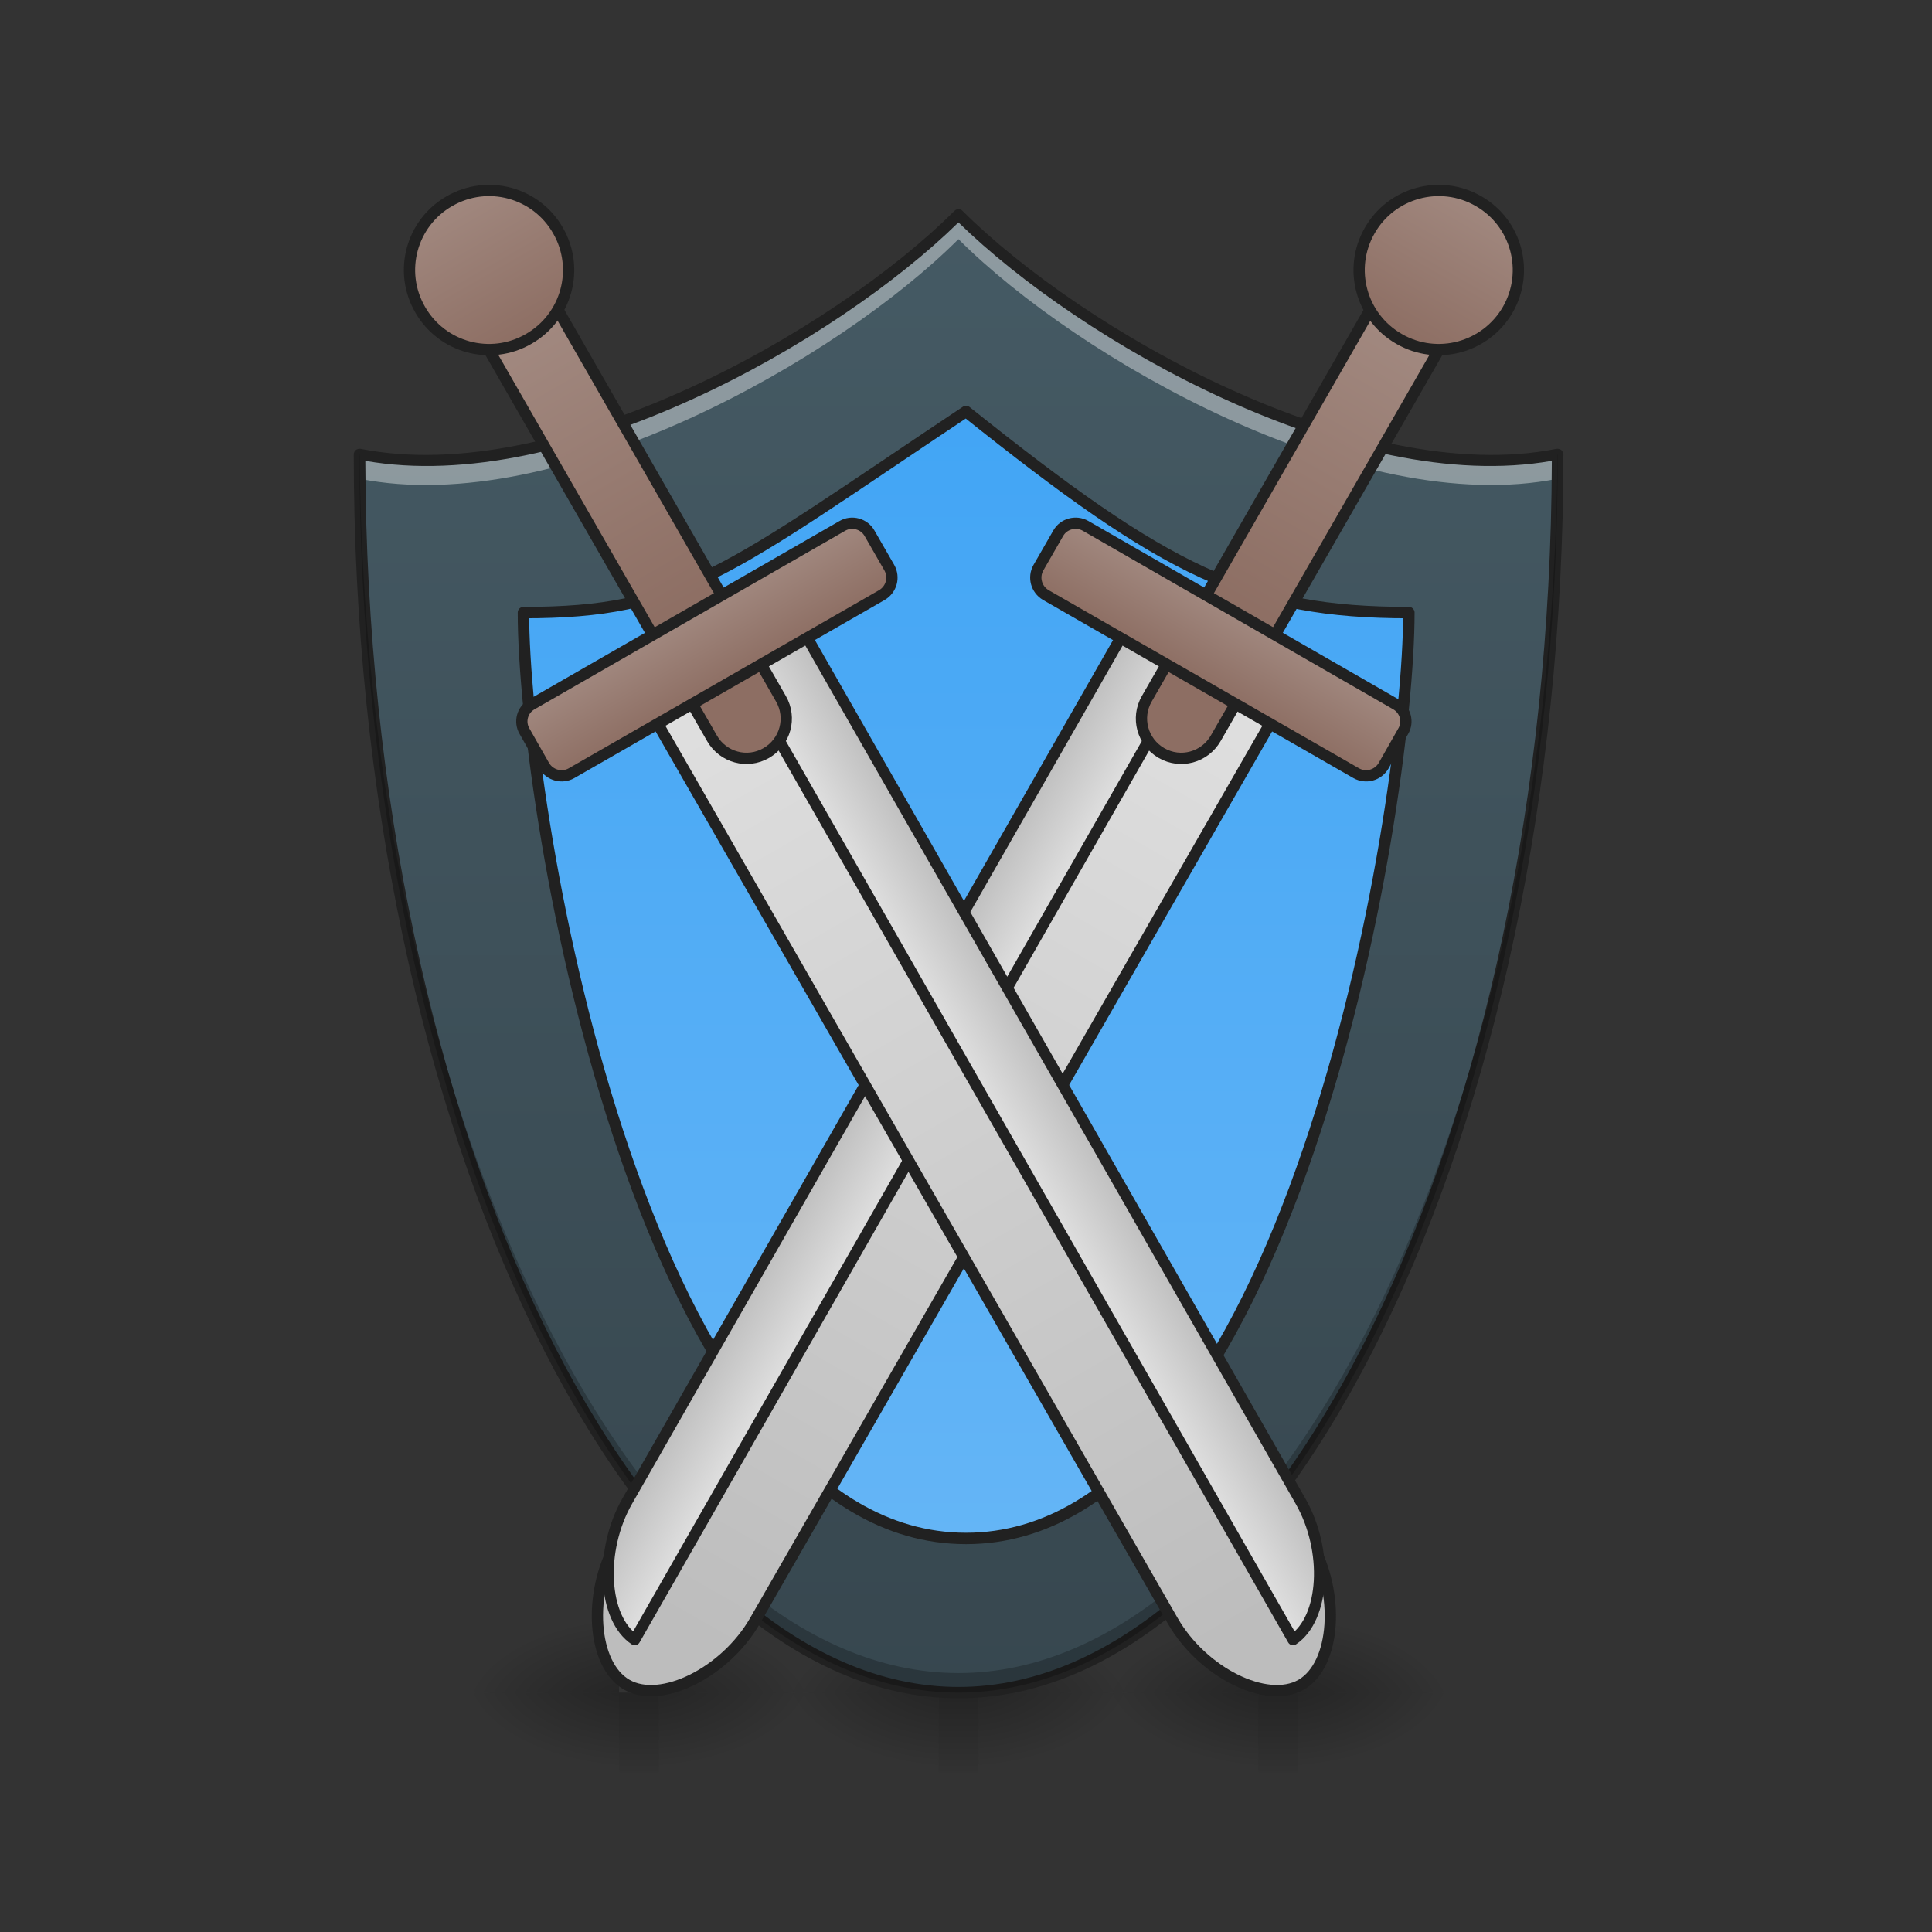 <?xml version="1.0" encoding="UTF-8"?>
<svg xmlns="http://www.w3.org/2000/svg" xmlns:xlink="http://www.w3.org/1999/xlink" width="32pt" height="32pt" viewBox="0 0 32 32" version="1.1">
<rect x="0" y="0" width="32" height="32" fill="#333333" stroke="none"/>
<defs>
<linearGradient id="linear0" gradientUnits="userSpaceOnUse" x1="254" y1="233.5" x2="254" y2="254.667" gradientTransform="matrix(0.063,0,0,0.063,-3.969,13.439)">
<stop offset="0" style="stop-color:rgb(0%,0%,0%);stop-opacity:0.275;"/>
<stop offset="1" style="stop-color:rgb(0%,0%,0%);stop-opacity:0;"/>
</linearGradient>
<radialGradient id="radial0" gradientUnits="userSpaceOnUse" cx="450.909" cy="189.579" fx="450.909" fy="189.579" r="21.167" gradientTransform="matrix(0,-0.078,-0.141,-0,42.539,63.595)">
<stop offset="0" style="stop-color:rgb(0%,0%,0%);stop-opacity:0.314;"/>
<stop offset="0.222" style="stop-color:rgb(0%,0%,0%);stop-opacity:0.275;"/>
<stop offset="1" style="stop-color:rgb(0%,0%,0%);stop-opacity:0;"/>
</radialGradient>
<radialGradient id="radial1" gradientUnits="userSpaceOnUse" cx="450.909" cy="189.579" fx="450.909" fy="189.579" r="21.167" gradientTransform="matrix(-0,0.078,0.141,0,-10.786,-7.527)">
<stop offset="0" style="stop-color:rgb(0%,0%,0%);stop-opacity:0.314;"/>
<stop offset="0.222" style="stop-color:rgb(0%,0%,0%);stop-opacity:0.275;"/>
<stop offset="1" style="stop-color:rgb(0%,0%,0%);stop-opacity:0;"/>
</radialGradient>
<radialGradient id="radial2" gradientUnits="userSpaceOnUse" cx="450.909" cy="189.579" fx="450.909" fy="189.579" r="21.167" gradientTransform="matrix(-0,-0.078,0.141,-0,-10.786,63.595)">
<stop offset="0" style="stop-color:rgb(0%,0%,0%);stop-opacity:0.314;"/>
<stop offset="0.222" style="stop-color:rgb(0%,0%,0%);stop-opacity:0.275;"/>
<stop offset="1" style="stop-color:rgb(0%,0%,0%);stop-opacity:0;"/>
</radialGradient>
<radialGradient id="radial3" gradientUnits="userSpaceOnUse" cx="450.909" cy="189.579" fx="450.909" fy="189.579" r="21.167" gradientTransform="matrix(0,0.078,-0.141,0,42.539,-7.527)">
<stop offset="0" style="stop-color:rgb(0%,0%,0%);stop-opacity:0.314;"/>
<stop offset="0.222" style="stop-color:rgb(0%,0%,0%);stop-opacity:0.275;"/>
<stop offset="1" style="stop-color:rgb(0%,0%,0%);stop-opacity:0;"/>
</radialGradient>
<linearGradient id="linear1" gradientUnits="userSpaceOnUse" x1="254" y1="233.5" x2="254" y2="254.667" gradientTransform="matrix(0.063,0,0,0.063,1.323,13.439)">
<stop offset="0" style="stop-color:rgb(0%,0%,0%);stop-opacity:0.275;"/>
<stop offset="1" style="stop-color:rgb(0%,0%,0%);stop-opacity:0;"/>
</linearGradient>
<radialGradient id="radial4" gradientUnits="userSpaceOnUse" cx="450.909" cy="189.579" fx="450.909" fy="189.579" r="21.167" gradientTransform="matrix(0,-0.078,-0.141,-0,47.831,63.595)">
<stop offset="0" style="stop-color:rgb(0%,0%,0%);stop-opacity:0.314;"/>
<stop offset="0.222" style="stop-color:rgb(0%,0%,0%);stop-opacity:0.275;"/>
<stop offset="1" style="stop-color:rgb(0%,0%,0%);stop-opacity:0;"/>
</radialGradient>
<radialGradient id="radial5" gradientUnits="userSpaceOnUse" cx="450.909" cy="189.579" fx="450.909" fy="189.579" r="21.167" gradientTransform="matrix(-0,0.078,0.141,0,-5.493,-7.527)">
<stop offset="0" style="stop-color:rgb(0%,0%,0%);stop-opacity:0.314;"/>
<stop offset="0.222" style="stop-color:rgb(0%,0%,0%);stop-opacity:0.275;"/>
<stop offset="1" style="stop-color:rgb(0%,0%,0%);stop-opacity:0;"/>
</radialGradient>
<radialGradient id="radial6" gradientUnits="userSpaceOnUse" cx="450.909" cy="189.579" fx="450.909" fy="189.579" r="21.167" gradientTransform="matrix(-0,-0.078,0.141,-0,-5.493,63.595)">
<stop offset="0" style="stop-color:rgb(0%,0%,0%);stop-opacity:0.314;"/>
<stop offset="0.222" style="stop-color:rgb(0%,0%,0%);stop-opacity:0.275;"/>
<stop offset="1" style="stop-color:rgb(0%,0%,0%);stop-opacity:0;"/>
</radialGradient>
<radialGradient id="radial7" gradientUnits="userSpaceOnUse" cx="450.909" cy="189.579" fx="450.909" fy="189.579" r="21.167" gradientTransform="matrix(0,0.078,-0.141,0,47.831,-7.527)">
<stop offset="0" style="stop-color:rgb(0%,0%,0%);stop-opacity:0.314;"/>
<stop offset="0.222" style="stop-color:rgb(0%,0%,0%);stop-opacity:0.275;"/>
<stop offset="1" style="stop-color:rgb(0%,0%,0%);stop-opacity:0;"/>
</radialGradient>
<linearGradient id="linear2" gradientUnits="userSpaceOnUse" x1="254" y1="233.5" x2="254" y2="-158.083" gradientTransform="matrix(0.063,0,0,0.063,0,13.439)">
<stop offset="0" style="stop-color:rgb(21.569%,27.843%,30.98%);stop-opacity:1;"/>
<stop offset="1" style="stop-color:rgb(27.059%,35.294%,39.216%);stop-opacity:1;"/>
</linearGradient>
<linearGradient id="linear3" gradientUnits="userSpaceOnUse" x1="254" y1="-105.167" x2="254" y2="191.167" >
<stop offset="0" style="stop-color:rgb(25.882%,64.706%,96.078%);stop-opacity:1;"/>
<stop offset="1" style="stop-color:rgb(39.216%,70.98%,96.471%);stop-opacity:1;"/>
</linearGradient>
<linearGradient id="linear4" gradientUnits="userSpaceOnUse" x1="254" y1="233.5" x2="254" y2="254.667" gradientTransform="matrix(0.063,0,0,0.063,-9.261,13.439)">
<stop offset="0" style="stop-color:rgb(0%,0%,0%);stop-opacity:0.275;"/>
<stop offset="1" style="stop-color:rgb(0%,0%,0%);stop-opacity:0;"/>
</linearGradient>
<radialGradient id="radial8" gradientUnits="userSpaceOnUse" cx="450.909" cy="189.579" fx="450.909" fy="189.579" r="21.167" gradientTransform="matrix(0,-0.078,-0.141,-0,37.246,63.595)">
<stop offset="0" style="stop-color:rgb(0%,0%,0%);stop-opacity:0.314;"/>
<stop offset="0.222" style="stop-color:rgb(0%,0%,0%);stop-opacity:0.275;"/>
<stop offset="1" style="stop-color:rgb(0%,0%,0%);stop-opacity:0;"/>
</radialGradient>
<radialGradient id="radial9" gradientUnits="userSpaceOnUse" cx="450.909" cy="189.579" fx="450.909" fy="189.579" r="21.167" gradientTransform="matrix(-0,0.078,0.141,0,-16.078,-7.527)">
<stop offset="0" style="stop-color:rgb(0%,0%,0%);stop-opacity:0.314;"/>
<stop offset="0.222" style="stop-color:rgb(0%,0%,0%);stop-opacity:0.275;"/>
<stop offset="1" style="stop-color:rgb(0%,0%,0%);stop-opacity:0;"/>
</radialGradient>
<radialGradient id="radial10" gradientUnits="userSpaceOnUse" cx="450.909" cy="189.579" fx="450.909" fy="189.579" r="21.167" gradientTransform="matrix(-0,-0.078,0.141,-0,-16.078,63.595)">
<stop offset="0" style="stop-color:rgb(0%,0%,0%);stop-opacity:0.314;"/>
<stop offset="0.222" style="stop-color:rgb(0%,0%,0%);stop-opacity:0.275;"/>
<stop offset="1" style="stop-color:rgb(0%,0%,0%);stop-opacity:0;"/>
</radialGradient>
<radialGradient id="radial11" gradientUnits="userSpaceOnUse" cx="450.909" cy="189.579" fx="450.909" fy="189.579" r="21.167" gradientTransform="matrix(0,0.078,-0.141,0,37.246,-7.527)">
<stop offset="0" style="stop-color:rgb(0%,0%,0%);stop-opacity:0.314;"/>
<stop offset="0.222" style="stop-color:rgb(0%,0%,0%);stop-opacity:0.275;"/>
<stop offset="1" style="stop-color:rgb(0%,0%,0%);stop-opacity:0;"/>
</radialGradient>
<linearGradient id="linear5" gradientUnits="userSpaceOnUse" x1="720" y1="1695.118" x2="720" y2="575.118" gradientTransform="matrix(0.265,0,0,0.265,37.768,-206.287)">
<stop offset="0" style="stop-color:rgb(74.118%,74.118%,74.118%);stop-opacity:1;"/>
<stop offset="1" style="stop-color:rgb(87.843%,87.843%,87.843%);stop-opacity:1;"/>
</linearGradient>
<linearGradient id="linear6" gradientUnits="userSpaceOnUse" x1="637.253" y1="1262.188" x2="717.253" y2="1262.188" gradientTransform="matrix(1,0,0,1,142.747,32.931)">
<stop offset="0" style="stop-color:rgb(74.118%,74.118%,74.118%);stop-opacity:1;"/>
<stop offset="1" style="stop-color:rgb(87.843%,87.843%,87.843%);stop-opacity:1;"/>
</linearGradient>
<linearGradient id="linear7" gradientUnits="userSpaceOnUse" x1="190.5" y1="-73.417" x2="190.5" y2="-158.083" gradientTransform="matrix(1,0,0,1,37.768,8.713)">
<stop offset="0" style="stop-color:rgb(55.294%,43.137%,38.824%);stop-opacity:1;"/>
<stop offset="1" style="stop-color:rgb(63.137%,53.333%,49.804%);stop-opacity:1;"/>
</linearGradient>
<linearGradient id="linear8" gradientUnits="userSpaceOnUse" x1="190.5" y1="-52.25" x2="190.5" y2="-73.417" gradientTransform="matrix(1,0,0,1,37.768,8.713)">
<stop offset="0" style="stop-color:rgb(55.294%,43.137%,38.824%);stop-opacity:1;"/>
<stop offset="1" style="stop-color:rgb(63.137%,53.333%,49.804%);stop-opacity:1;"/>
</linearGradient>
<linearGradient id="linear9" gradientUnits="userSpaceOnUse" x1="190.5" y1="-158.083" x2="190.5" y2="-200.417" gradientTransform="matrix(1,0,0,1,37.768,8.713)">
<stop offset="0" style="stop-color:rgb(55.294%,43.137%,38.824%);stop-opacity:1;"/>
<stop offset="1" style="stop-color:rgb(63.137%,53.333%,49.804%);stop-opacity:1;"/>
</linearGradient>
<linearGradient id="linear10" gradientUnits="userSpaceOnUse" x1="720" y1="1695.118" x2="720" y2="575.118" gradientTransform="matrix(0.265,0,0,0.265,37.768,-206.287)">
<stop offset="0" style="stop-color:rgb(74.118%,74.118%,74.118%);stop-opacity:1;"/>
<stop offset="1" style="stop-color:rgb(87.843%,87.843%,87.843%);stop-opacity:1;"/>
</linearGradient>
<linearGradient id="linear11" gradientUnits="userSpaceOnUse" x1="637.253" y1="1262.188" x2="717.253" y2="1262.188" gradientTransform="matrix(1,0,-0,1,142.747,32.931)">
<stop offset="0" style="stop-color:rgb(74.118%,74.118%,74.118%);stop-opacity:1;"/>
<stop offset="1" style="stop-color:rgb(87.843%,87.843%,87.843%);stop-opacity:1;"/>
</linearGradient>
<linearGradient id="linear12" gradientUnits="userSpaceOnUse" x1="190.5" y1="-73.417" x2="190.5" y2="-158.083" gradientTransform="matrix(1,0,0,1,37.768,8.713)">
<stop offset="0" style="stop-color:rgb(55.294%,43.137%,38.824%);stop-opacity:1;"/>
<stop offset="1" style="stop-color:rgb(63.137%,53.333%,49.804%);stop-opacity:1;"/>
</linearGradient>
<linearGradient id="linear13" gradientUnits="userSpaceOnUse" x1="190.5" y1="-52.25" x2="190.5" y2="-73.417" gradientTransform="matrix(1,0,0,1,37.768,8.713)">
<stop offset="0" style="stop-color:rgb(55.294%,43.137%,38.824%);stop-opacity:1;"/>
<stop offset="1" style="stop-color:rgb(63.137%,53.333%,49.804%);stop-opacity:1;"/>
</linearGradient>
<linearGradient id="linear14" gradientUnits="userSpaceOnUse" x1="190.5" y1="-158.083" x2="190.5" y2="-200.417" gradientTransform="matrix(1,0,0,1,37.768,8.713)">
<stop offset="0" style="stop-color:rgb(55.294%,43.137%,38.824%);stop-opacity:1;"/>
<stop offset="1" style="stop-color:rgb(63.137%,53.333%,49.804%);stop-opacity:1;"/>
</linearGradient>
</defs>
<g id="surface1">
<path style=" stroke:none;fill-rule:nonzero;fill:url(#linear0);" d="M 15.547 28.035 L 16.207 28.035 L 16.207 29.355 L 15.547 29.355 Z M 15.547 28.035 "/>
<path style=" stroke:none;fill-rule:nonzero;fill:url(#radial0);" d="M 16.207 28.035 L 18.852 28.035 L 18.852 26.711 L 16.207 26.711 Z M 16.207 28.035 "/>
<path style=" stroke:none;fill-rule:nonzero;fill:url(#radial1);" d="M 15.547 28.035 L 12.898 28.035 L 12.898 29.355 L 15.547 29.355 Z M 15.547 28.035 "/>
<path style=" stroke:none;fill-rule:nonzero;fill:url(#radial2);" d="M 15.547 28.035 L 12.898 28.035 L 12.898 26.711 L 15.547 26.711 Z M 15.547 28.035 "/>
<path style=" stroke:none;fill-rule:nonzero;fill:url(#radial3);" d="M 16.207 28.035 L 18.852 28.035 L 18.852 29.355 L 16.207 29.355 Z M 16.207 28.035 "/>
<path style=" stroke:none;fill-rule:nonzero;fill:url(#linear1);" d="M 20.84 28.035 L 21.5 28.035 L 21.5 29.355 L 20.84 29.355 Z M 20.84 28.035 "/>
<path style=" stroke:none;fill-rule:nonzero;fill:url(#radial4);" d="M 21.5 28.035 L 24.145 28.035 L 24.145 26.711 L 21.5 26.711 Z M 21.5 28.035 "/>
<path style=" stroke:none;fill-rule:nonzero;fill:url(#radial5);" d="M 20.84 28.035 L 18.191 28.035 L 18.191 29.355 L 20.84 29.355 Z M 20.84 28.035 "/>
<path style=" stroke:none;fill-rule:nonzero;fill:url(#radial6);" d="M 20.84 28.035 L 18.191 28.035 L 18.191 26.711 L 20.84 26.711 Z M 20.84 28.035 "/>
<path style=" stroke:none;fill-rule:nonzero;fill:url(#radial7);" d="M 21.5 28.035 L 24.145 28.035 L 24.145 29.355 L 21.5 29.355 Z M 21.5 28.035 "/>
<path style=" stroke:none;fill-rule:nonzero;fill:url(#linear2);" d="M 5.953 7.527 C 5.953 18.773 10.586 28.035 15.875 28.035 C 21.168 28.035 25.801 18.773 25.801 7.527 C 22.492 8.188 17.859 5.543 15.875 3.559 C 13.891 5.543 9.262 8.188 5.953 7.527 Z M 5.953 7.527 "/>
<path style=" stroke:none;fill-rule:nonzero;fill:rgb(100%,100%,100%);fill-opacity:0.392;" d="M 15.875 3.559 C 13.891 5.543 9.262 8.188 5.953 7.527 C 5.953 7.66 5.953 7.797 5.957 7.93 C 9.262 8.59 13.891 5.945 15.875 3.961 C 17.859 5.945 22.488 8.59 25.797 7.93 C 25.797 7.797 25.801 7.66 25.801 7.527 C 22.492 8.188 17.859 5.543 15.875 3.559 Z M 15.875 3.559 "/>
<path style="fill-rule:nonzero;fill:url(#linear3);stroke-width:3;stroke-linecap:round;stroke-linejoin:round;stroke:rgb(12.941%,12.941%,12.941%);stroke-opacity:1;stroke-miterlimit:4;" d="M 137.612 -52.266 C 137.612 0.667 169.359 191.149 253.976 191.149 C 338.655 191.149 370.402 0.667 370.402 -52.266 C 328.094 -52.266 306.908 -62.827 253.976 -105.135 C 190.482 -62.827 179.92 -52.266 137.612 -52.266 Z M 137.612 -52.266 " transform="matrix(0.063,0,0,0.063,0,13.439)"/>
<path style=" stroke:none;fill-rule:nonzero;fill:rgb(12.941%,12.941%,12.941%);fill-opacity:1;" d="M 15.875 3.465 C 15.852 3.465 15.828 3.473 15.809 3.492 C 14.828 4.473 13.18 5.629 11.371 6.449 C 9.562 7.27 7.594 7.758 5.973 7.434 C 5.945 7.43 5.914 7.438 5.895 7.453 C 5.871 7.473 5.859 7.5 5.859 7.527 C 5.859 13.164 7.02 18.301 8.848 22.039 C 10.672 25.777 13.176 28.129 15.875 28.129 C 18.578 28.129 21.078 25.777 22.906 22.039 C 24.734 18.301 25.895 13.164 25.895 7.527 C 25.895 7.5 25.879 7.473 25.859 7.453 C 25.836 7.438 25.809 7.43 25.781 7.434 C 24.16 7.758 22.188 7.27 20.379 6.449 C 18.57 5.629 16.926 4.473 15.941 3.492 C 15.926 3.473 15.902 3.465 15.875 3.465 Z M 15.875 3.684 C 16.887 4.672 18.508 5.805 20.305 6.621 C 22.094 7.434 24.043 7.926 25.703 7.633 C 25.688 13.203 24.539 18.277 22.738 21.957 C 20.926 25.66 18.469 27.941 15.875 27.941 C 13.285 27.941 10.824 25.66 9.016 21.957 C 7.215 18.277 6.066 13.203 6.051 7.633 C 7.711 7.926 9.66 7.434 11.449 6.621 C 13.246 5.805 14.867 4.672 15.875 3.684 Z M 15.875 3.684 "/>
<path style=" stroke:none;fill-rule:nonzero;fill:url(#linear4);" d="M 10.254 28.035 L 10.914 28.035 L 10.914 29.355 L 10.254 29.355 Z M 10.254 28.035 "/>
<path style=" stroke:none;fill-rule:nonzero;fill:url(#radial8);" d="M 10.914 28.035 L 13.562 28.035 L 13.562 26.711 L 10.914 26.711 Z M 10.914 28.035 "/>
<path style=" stroke:none;fill-rule:nonzero;fill:url(#radial9);" d="M 10.254 28.035 L 7.609 28.035 L 7.609 29.355 L 10.254 29.355 Z M 10.254 28.035 "/>
<path style=" stroke:none;fill-rule:nonzero;fill:url(#radial10);" d="M 10.254 28.035 L 7.609 28.035 L 7.609 26.711 L 10.254 26.711 Z M 10.254 28.035 "/>
<path style=" stroke:none;fill-rule:nonzero;fill:url(#radial11);" d="M 10.914 28.035 L 13.562 28.035 L 13.562 29.355 L 10.914 29.355 Z M 10.914 28.035 "/>
<path style=" stroke:none;fill-rule:nonzero;fill:rgb(0%,0%,0%);fill-opacity:0.235;" d="M 5.953 7.527 C 5.953 18.773 10.586 28.035 15.875 28.035 C 21.168 28.035 25.801 18.773 25.801 7.527 C 25.801 7.527 25.797 7.527 25.797 7.527 C 25.711 18.625 21.117 27.711 15.875 27.711 C 10.637 27.711 6.043 18.625 5.957 7.527 C 5.953 7.527 5.953 7.527 5.953 7.527 Z M 5.953 7.527 "/>
<path style="fill-rule:nonzero;fill:url(#linear5);stroke-width:3;stroke-linecap:round;stroke-linejoin:round;stroke:rgb(12.941%,12.941%,12.941%);stroke-opacity:1;stroke-miterlimit:4;" d="M 207.133 -54.126 L 207.095 231.657 C 207.096 247.532 217.678 263.36 228.29 263.367 C 238.847 263.405 249.427 247.483 249.426 231.608 L 249.441 -54.089 Z M 207.133 -54.126 " transform="matrix(0.054,0.031,-0.031,0.054,6.217,6.605)"/>
<path style="fill-rule:nonzero;fill:url(#linear6);stroke-width:11.339;stroke-linecap:round;stroke-linejoin:round;stroke:rgb(12.941%,12.941%,12.941%);stroke-opacity:1;stroke-miterlimit:4;" d="M 782.865 608.029 L 782.723 1688.153 C 782.749 1746.776 820.862 1805.23 860.073 1807.956 L 860.003 607.95 Z M 782.865 608.029 " transform="matrix(0.014,0.008,-0.008,0.014,12.936,-5.033)"/>
<path style="fill-rule:nonzero;fill:url(#linear7);stroke-width:3;stroke-linecap:round;stroke-linejoin:round;stroke:rgb(12.941%,12.941%,12.941%);stroke-opacity:1;stroke-miterlimit:4;" d="M 228.264 -181.135 C 234.116 -181.122 238.881 -176.369 238.869 -170.516 L 238.838 -32.958 C 238.825 -27.105 234.126 -22.372 228.273 -22.384 C 222.421 -22.397 217.687 -27.097 217.699 -32.949 L 217.699 -170.562 C 217.658 -176.383 222.411 -181.148 228.264 -181.135 Z M 228.264 -181.135 " transform="matrix(0.054,0.031,-0.031,0.054,6.217,6.605)"/>
<path style="fill-rule:nonzero;fill:url(#linear8);stroke-width:3;stroke-linecap:round;stroke-linejoin:round;stroke:rgb(12.941%,12.941%,12.941%);stroke-opacity:1;stroke-miterlimit:4;" d="M 180.653 -64.744 L 275.881 -64.664 C 278.818 -64.7 281.201 -62.323 281.152 -59.408 L 281.199 -48.828 C 281.15 -45.913 278.827 -43.562 275.889 -43.525 L 180.639 -43.52 C 177.724 -43.569 175.373 -45.892 175.337 -48.829 L 175.344 -59.441 C 175.338 -62.325 177.715 -64.707 180.653 -64.744 Z M 180.653 -64.744 " transform="matrix(0.054,0.031,-0.031,0.054,6.217,6.605)"/>
<path style="fill-rule:nonzero;fill:url(#linear9);stroke-width:3;stroke-linecap:round;stroke-linejoin:round;stroke:rgb(12.941%,12.941%,12.941%);stroke-opacity:1;stroke-miterlimit:4;" d="M 228.302 -191.693 C 239.976 -191.722 249.421 -182.237 249.449 -170.563 C 249.424 -158.858 239.971 -149.36 228.266 -149.385 C 216.592 -149.356 207.093 -158.81 207.119 -170.514 C 207.09 -182.188 216.597 -191.718 228.302 -191.693 Z M 228.302 -191.693 " transform="matrix(0.054,0.031,-0.031,0.054,6.217,6.605)"/>
<path style="fill-rule:nonzero;fill:url(#linear10);stroke-width:3;stroke-linecap:round;stroke-linejoin:round;stroke:rgb(12.941%,12.941%,12.941%);stroke-opacity:1;stroke-miterlimit:4;" d="M 207.087 -54.099 L 207.104 231.652 C 207.105 247.527 217.686 263.355 228.244 263.394 C 238.856 263.401 249.435 247.479 249.434 231.603 L 249.449 -54.094 Z M 207.087 -54.099 " transform="matrix(-0.054,0.031,0.031,0.054,25.713,6.605)"/>
<path style="fill-rule:nonzero;fill:url(#linear11);stroke-width:11.339;stroke-linecap:round;stroke-linejoin:round;stroke:rgb(12.941%,12.941%,12.941%);stroke-opacity:1;stroke-miterlimit:4;" d="M 782.691 608.129 L 782.754 1688.135 C 782.781 1746.758 820.893 1805.212 860.104 1807.938 L 860.035 607.931 Z M 782.691 608.129 " transform="matrix(-0.014,0.008,0.008,0.014,18.994,-5.033)"/>
<path style="fill-rule:nonzero;fill:url(#linear12);stroke-width:3;stroke-linecap:round;stroke-linejoin:round;stroke:rgb(12.941%,12.941%,12.941%);stroke-opacity:1;stroke-miterlimit:4;" d="M 228.272 -181.14 C 234.125 -181.127 238.89 -176.373 238.877 -170.521 L 238.846 -32.963 C 238.833 -27.11 234.134 -22.376 228.281 -22.389 C 222.429 -22.402 217.695 -27.101 217.708 -32.954 L 217.653 -170.535 C 217.666 -176.387 222.42 -181.153 228.272 -181.14 Z M 228.272 -181.14 " transform="matrix(-0.054,0.031,0.031,0.054,25.713,6.605)"/>
<path style="fill-rule:nonzero;fill:url(#linear13);stroke-width:3;stroke-linecap:round;stroke-linejoin:round;stroke:rgb(12.941%,12.941%,12.941%);stroke-opacity:1;stroke-miterlimit:4;" d="M 180.607 -64.717 L 275.889 -64.668 C 278.827 -64.705 281.209 -62.328 281.16 -59.413 L 281.207 -48.833 C 281.158 -45.918 278.781 -43.535 275.898 -43.53 L 180.647 -43.525 C 177.732 -43.574 175.381 -45.896 175.345 -48.834 L 175.352 -59.446 C 175.347 -62.329 177.724 -64.712 180.607 -64.717 Z M 180.607 -64.717 " transform="matrix(-0.054,0.031,0.031,0.054,25.713,6.605)"/>
<path style="fill-rule:nonzero;fill:url(#linear14);stroke-width:3;stroke-linecap:round;stroke-linejoin:round;stroke:rgb(12.941%,12.941%,12.941%);stroke-opacity:1;stroke-miterlimit:4;" d="M 228.256 -191.666 C 239.93 -191.695 249.429 -182.242 249.403 -170.537 C 249.432 -158.863 239.979 -149.364 228.274 -149.39 C 216.6 -149.361 207.101 -158.814 207.127 -170.519 C 207.098 -182.193 216.551 -191.692 228.256 -191.666 Z M 228.256 -191.666 " transform="matrix(-0.054,0.031,0.031,0.054,25.713,6.605)"/>
</g>
</svg>
